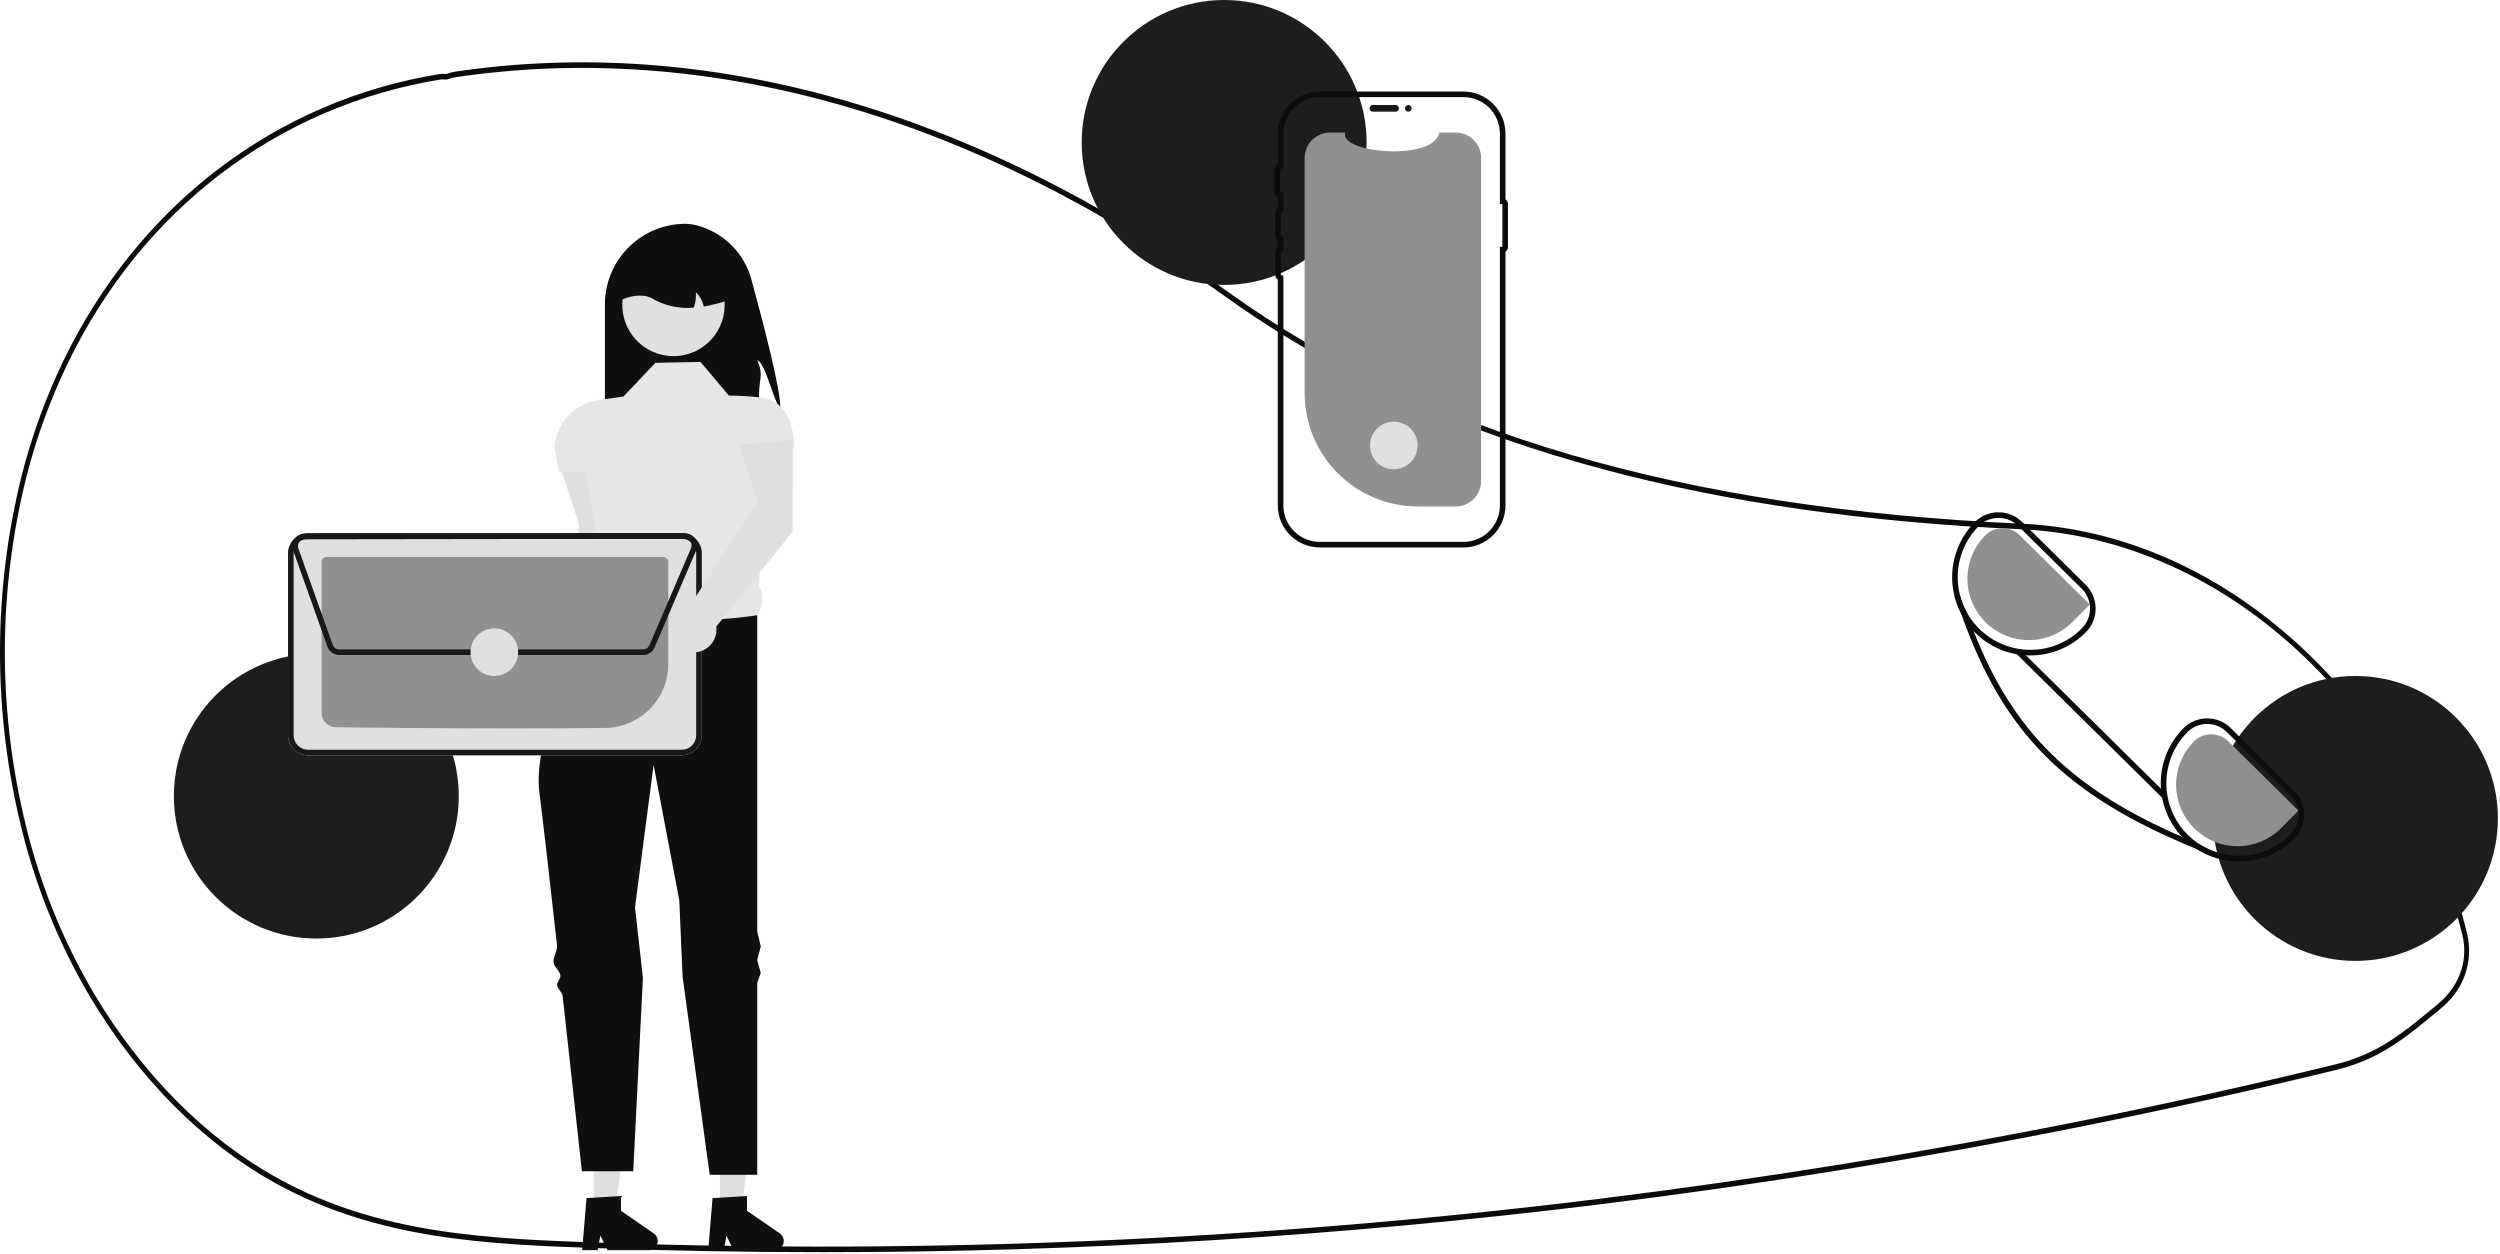 <svg width="895" height="449" viewBox="0 0 895 449" fill="none" xmlns="http://www.w3.org/2000/svg">
<path d="M294.489 448.282C267.506 448.282 240.563 447.799 213.661 446.833C175.22 445.452 135.471 444.025 98.525 423.534C72.68 409.201 49.79 386.205 32.331 357.03C20.661 337.256 12.105 315.803 6.962 293.426C-2.632 252.684 -2.306 210.235 7.914 169.646C11.496 155.73 16.433 142.199 22.655 129.246C49.599 73.453 98.74 36 157.481 26.492C157.966 26.429 158.457 26.419 158.944 26.461C159.209 26.475 159.472 26.49 159.74 26.479L160.086 26.369C160.972 26.061 161.882 25.828 162.807 25.671C253.401 12.184 349.172 39.473 439.759 104.584C509.801 154.936 602.626 182.049 723.54 187.474L725.257 187.563C758.916 189.497 791.475 203.374 819.417 227.696C846.997 251.702 867.704 283.73 879.301 320.32C880.727 324.781 882.034 329.425 883.185 334.121C884.258 338.486 884.182 343.053 882.965 347.38C881.749 351.707 879.434 355.645 876.244 358.811V358.82L875.943 359.13C875.219 359.851 874.456 360.542 873.676 361.185L872.759 361.941C865.032 368.307 858.929 373.335 851.624 377.24C846.753 379.827 841.571 381.783 836.206 383.061C806.74 390.245 776.818 396.905 747.27 402.858C689.885 414.429 630.988 423.974 572.216 431.226C480.076 442.588 387.326 448.284 294.489 448.282ZM158.257 28.437C158.077 28.435 157.897 28.448 157.718 28.474C99.526 37.893 50.849 74.978 24.174 130.219C18.013 143.043 13.124 156.44 9.578 170.219C-0.548 210.448 -0.871 252.52 8.637 292.899C13.73 315.063 22.204 336.31 33.761 355.895C51.049 384.784 73.705 407.55 99.279 421.731C135.893 442.039 175.455 443.46 213.715 444.833C333.378 449.109 453.191 443.894 572.03 429.238C630.765 421.989 689.623 412.451 746.97 400.888C776.499 394.939 806.4 388.284 835.846 381.104C841.082 379.858 846.139 377.95 850.893 375.426C858.05 371.6 864.095 366.619 871.748 360.314L872.665 359.56C873.335 359.006 873.993 358.414 874.623 357.799L874.804 357.609C881.093 351.27 883.539 342.907 881.514 334.665V334.664C880.374 330.018 879.081 325.424 877.67 321.009C853.98 246.263 792.696 193.439 725.174 189.561L723.466 189.472C668.235 186.993 619.903 180.128 575.715 168.481C522.965 154.579 476.914 133.651 438.839 106.281C348.597 41.419 253.226 14.231 163.028 27.654C162.185 27.8 161.356 28.015 160.549 28.297L159.926 28.471C159.573 28.487 159.218 28.483 158.865 28.459C158.656 28.448 158.455 28.437 158.257 28.437Z" fill="#0B0B0B"/>
<path d="M279.322 146.056C276.824 143.659 274.269 130.294 271.08 128.937C273.464 134.206 271.733 135.601 271.72 141.383C271.75 144.666 271.367 147.94 270.579 151.128H216.555V108.966C216.555 105.178 217.301 101.426 218.75 97.926C220.2 94.426 222.325 91.246 225.004 88.567C227.682 85.889 230.863 83.764 234.363 82.314C237.863 80.864 241.614 80.118 245.402 80.118C246.848 80.147 248.285 80.357 249.678 80.744C254.322 81.998 258.554 84.451 261.95 87.856C265.347 91.262 267.788 95.501 269.029 100.148C273.147 115.202 279.697 140.26 279.322 146.056Z" fill="#0F0F0F"/>
<path d="M219.725 197.923L219.751 165.06L200.434 166.786L207.251 187.513L204.061 239.609C202.513 239.956 201.1 240.746 199.994 241.883C198.887 243.019 198.136 244.453 197.83 246.009C197.525 247.566 197.679 249.177 198.273 250.648C198.868 252.118 199.877 253.384 201.179 254.29C202.48 255.196 204.017 255.705 205.603 255.753C207.188 255.801 208.753 255.386 210.107 254.56C211.461 253.734 212.545 252.532 213.227 251.101C213.91 249.669 214.161 248.07 213.95 246.498L219.725 197.923Z" fill="#E0E0E0"/>
<path d="M257.741 432.76L265.545 432.759L269.258 402.657H257.739L257.741 432.76Z" fill="#E0E0E0"/>
<path d="M255.098 428.91L267.435 428.174V433.459L279.164 441.56C279.744 441.96 280.18 442.535 280.41 443.2C280.639 443.866 280.65 444.587 280.44 445.259C280.231 445.932 279.812 446.519 279.245 446.936C278.678 447.353 277.992 447.579 277.288 447.578H262.6L260.069 442.35L259.08 447.578H253.542L255.098 428.91Z" fill="#0F0F0F"/>
<path d="M212.615 432.76L220.42 432.759L224.132 402.657H212.614L212.615 432.76Z" fill="#E0E0E0"/>
<path d="M209.973 428.91L222.31 428.174V433.459L234.039 441.56C234.618 441.96 235.055 442.535 235.284 443.2C235.514 443.866 235.525 444.587 235.315 445.259C235.105 445.932 234.687 446.519 234.12 446.936C233.552 447.353 232.867 447.579 232.163 447.578H217.475L214.943 442.35L213.955 447.578H208.417L209.973 428.91Z" fill="#0F0F0F"/>
<path d="M250.791 129.571L234.624 129.888L223.212 141.935L214.062 143.277C209.924 143.884 206.119 145.893 203.283 148.968C200.448 152.044 198.754 155.999 198.485 160.174L200.07 168.88H209.581L215.082 201.183C212.943 206.634 212.797 210.937 217.189 212.627L230.82 238.305L271.08 220.235C273.121 216.725 273.776 213.199 271.689 209.771L274.567 160.321H284.244C284.244 151.072 281.116 143.275 271.925 142.246C268.275 141.851 264.607 141.641 260.936 141.618L250.791 129.571Z" fill="#E6E6E6"/>
<path d="M271.08 220.235C271.08 220.235 231.771 227.209 217.189 212.627C217.189 212.627 215.708 215.14 213.478 219.309C212.836 220.507 211.597 221.319 210.849 222.771C210.169 224.091 208.419 225.713 207.679 227.21C207.083 228.414 208.039 229.987 207.419 231.288C199.951 246.952 191.226 269.047 193.096 283.636C194.303 293.045 196.794 314.938 199.418 338.453C199.623 340.29 197.962 342.65 198.168 344.502C198.363 346.248 200.424 347.485 200.618 349.236C200.747 350.398 199.308 351.583 199.436 352.744C199.578 354.017 201.287 355.266 201.427 356.534C205.022 389.002 208.313 419.315 208.313 419.315H226.699L230.168 350.084L227.333 324.847L233.99 273.809L243.183 322.311L244.366 349.608L254.081 420.583H271.08V351.875L272.348 348.306L271.08 343.728L272.348 338.796L271.08 333.424V220.235Z" fill="#0F0F0F"/>
<path d="M255.754 120.196C253.249 123.523 249.687 125.897 245.652 126.929C241.618 127.96 237.353 127.587 233.559 125.871C229.765 124.154 226.669 121.197 224.78 117.486C222.891 113.775 222.323 109.531 223.168 105.454C224.014 101.376 226.222 97.708 229.431 95.054C232.639 92.4 236.656 90.917 240.819 90.85C244.983 90.784 249.045 92.137 252.337 94.687C255.628 97.238 257.953 100.833 258.929 104.881C258.982 105.101 259.026 105.319 259.069 105.546C259.584 108.084 259.555 110.702 258.984 113.227C258.412 115.752 257.311 118.127 255.754 120.196Z" fill="#E0E0E0"/>
<path d="M251.932 109.739C251.544 107.788 250.56 106.005 249.118 104.636C249.26 106.505 249 108.384 248.357 110.145C243.537 110.572 238.695 109.613 234.402 107.381C231.169 105.187 227.054 105.377 222.261 107.381C222.26 105.05 222.719 102.741 223.611 100.587C224.503 98.433 225.811 96.476 227.46 94.828C229.108 93.179 231.065 91.871 233.219 90.979C235.373 90.087 237.682 89.628 240.013 89.629H243.183C247.891 89.629 252.406 91.5 255.735 94.829C259.064 98.158 260.935 102.673 260.936 107.381C258.01 108.43 254.997 109.22 251.932 109.739Z" fill="#0F0F0F"/>
<path d="M113.244 336C141.411 336 164.244 313.167 164.244 285C164.244 256.833 141.411 234 113.244 234C85.078 234 62.244 256.833 62.244 285C62.244 313.167 85.078 336 113.244 336Z" fill="#1D1D1D"/>
<path d="M438.244 102C466.411 102 489.244 79.166 489.244 51C489.244 22.834 466.411 0 438.244 0C410.078 0 387.244 22.834 387.244 51C387.244 79.166 410.078 102 438.244 102Z" fill="#1D1D1D"/>
<path d="M843.244 344C871.411 344 894.244 321.167 894.244 293C894.244 264.833 871.411 242 843.244 242C815.078 242 792.244 264.833 792.244 293C792.244 321.167 815.078 344 843.244 344Z" fill="#1D1D1D"/>
<path d="M530.244 56.562V172.208C530.245 174.61 529.297 176.915 527.608 178.623C525.918 180.33 523.623 181.302 521.221 181.327C521.188 181.331 521.154 181.332 521.121 181.331H507.661C496.892 181.331 486.563 177.053 478.948 169.438C471.333 161.823 467.055 151.494 467.055 140.725V56.562C467.055 54.142 468.016 51.822 469.727 50.111C471.438 48.4 473.758 47.438 476.178 47.438H481.632C479.105 54.809 513.397 57.912 515.28 47.438H521.121C523.541 47.438 525.861 48.4 527.572 50.111C529.283 51.822 530.244 54.142 530.244 56.562Z" fill="#909090"/>
<path d="M490.301 38.791C490.302 38.474 490.428 38.17 490.652 37.946C490.876 37.722 491.18 37.596 491.497 37.595H499.627C499.944 37.596 500.247 37.722 500.471 37.947C500.694 38.171 500.82 38.474 500.82 38.791C500.82 39.107 500.694 39.411 500.471 39.635C500.247 39.859 499.944 39.986 499.627 39.986H491.497C491.18 39.986 490.876 39.86 490.652 39.636C490.428 39.412 490.302 39.108 490.301 38.791Z" fill="#181818"/>
<path d="M523.914 196H472.498C468.509 195.995 464.684 194.409 461.864 191.588C459.043 188.768 457.456 184.943 457.452 180.954V100.113C457.169 99.91 456.939 99.643 456.781 99.334C456.622 99.024 456.54 98.681 456.541 98.334V90.204C456.54 89.856 456.622 89.513 456.781 89.204C456.939 88.895 457.169 88.628 457.452 88.425V86.243C457.169 86.04 456.939 85.773 456.781 85.464C456.622 85.155 456.54 84.812 456.541 84.465V76.334C456.54 75.986 456.622 75.644 456.781 75.335C456.939 75.025 457.169 74.758 457.452 74.556V70.612C457.103 70.425 456.812 70.146 456.609 69.806C456.407 69.466 456.3 69.078 456.301 68.682V60.552C456.3 60.156 456.407 59.767 456.609 59.427C456.812 59.087 457.103 58.809 457.452 58.621V47.815C457.456 43.826 459.043 40.001 461.864 37.181C464.685 34.36 468.509 32.773 472.498 32.769H523.914C527.903 32.773 531.727 34.36 534.548 37.181C537.369 40.002 538.955 43.826 538.96 47.815V71.371C539.231 71.541 539.454 71.776 539.609 72.056C539.764 72.335 539.846 72.65 539.846 72.969V88.472C539.846 88.792 539.764 89.106 539.609 89.386C539.454 89.665 539.231 89.901 538.96 90.071V180.954C538.955 184.943 537.369 188.767 534.548 191.588C531.727 194.409 527.903 195.995 523.914 196ZM472.498 34.769C469.039 34.773 465.723 36.149 463.277 38.594C460.831 41.04 459.456 44.356 459.452 47.815V60.323L458.49 60.36C458.44 60.362 458.392 60.383 458.357 60.418C458.322 60.454 458.302 60.502 458.301 60.552V68.682C458.302 68.732 458.322 68.78 458.357 68.815C458.392 68.851 458.44 68.872 458.49 68.874L459.452 68.911V75.96L458.691 76.147C458.649 76.157 458.611 76.181 458.584 76.215C458.557 76.249 458.541 76.291 458.54 76.334V84.465C458.541 84.508 458.557 84.55 458.584 84.584C458.611 84.617 458.649 84.641 458.691 84.651L459.452 84.839V89.829L458.691 90.017C458.649 90.027 458.611 90.051 458.584 90.085C458.557 90.118 458.541 90.16 458.54 90.204V98.334C458.541 98.377 458.557 98.419 458.584 98.453C458.611 98.487 458.649 98.511 458.691 98.521L459.452 98.708V180.954C459.456 184.413 460.831 187.729 463.277 190.175C465.723 192.62 469.039 193.996 472.498 194H523.914C527.373 193.996 530.689 192.62 533.134 190.174C535.58 187.729 536.956 184.413 536.96 180.954V88.358H537.846V73.084H536.96V47.815C536.956 44.356 535.58 41.04 533.134 38.594C530.689 36.149 527.373 34.773 523.914 34.769L472.498 34.769Z" fill="#0B0B0B"/>
<path d="M504.171 39.986C504.831 39.986 505.366 39.451 505.366 38.791C505.366 38.13 504.831 37.595 504.171 37.595C503.51 37.595 502.975 38.13 502.975 38.791C502.975 39.451 503.51 39.986 504.171 39.986Z" fill="#181818"/>
<path d="M244.075 270.403H110.288C108.388 270.398 106.567 269.641 105.224 268.298C103.88 266.954 103.123 265.134 103.118 263.234V198.045C103.123 196.145 103.88 194.324 105.223 192.981C106.567 191.637 108.387 190.88 110.287 190.875H244.074C245.974 190.88 247.795 191.637 249.138 192.98C250.482 194.323 251.239 196.144 251.244 198.044V263.233C251.239 265.133 250.482 266.954 249.139 268.297C247.796 269.641 245.975 270.398 244.075 270.403Z" fill="#E0E0E0"/>
<path d="M244.075 270.403H110.288C108.388 270.398 106.567 269.641 105.224 268.298C103.88 266.954 103.123 265.134 103.118 263.234V198.045C103.123 196.145 103.88 194.324 105.223 192.981C106.567 191.637 108.387 190.88 110.287 190.875H244.074C245.974 190.88 247.795 191.637 249.138 192.98C250.482 194.323 251.239 196.144 251.244 198.044V263.233C251.239 265.133 250.482 266.954 249.139 268.297C247.796 269.641 245.975 270.398 244.075 270.403ZM110.288 192.875C108.918 192.879 107.605 193.425 106.637 194.394C105.668 195.363 105.122 196.676 105.118 198.046V263.233C105.122 264.603 105.668 265.916 106.637 266.885C107.606 267.853 108.919 268.399 110.289 268.403H244.073C245.443 268.399 246.757 267.853 247.725 266.884C248.694 265.915 249.24 264.602 249.244 263.232V198.045C249.24 196.675 248.694 195.362 247.725 194.393C246.756 193.425 245.443 192.879 244.073 192.875L110.288 192.875Z" fill="#181818"/>
<path d="M184.352 260.769C157.966 260.769 130.453 260.517 120.188 260.353C118.837 260.325 117.551 259.771 116.604 258.808C115.657 257.844 115.123 256.549 115.118 255.198V201.236C115.119 200.753 115.311 200.289 115.652 199.946C115.994 199.604 116.457 199.411 116.941 199.409H237.417C237.901 199.41 238.364 199.602 238.707 199.943C239.049 200.285 239.242 200.748 239.244 201.232V237.844C239.222 243.82 236.858 249.55 232.659 253.803C228.461 258.057 222.763 260.495 216.787 260.596C207.22 260.72 195.891 260.769 184.352 260.769Z" fill="#909090"/>
<path d="M230.266 234.48H121.406C120.495 234.477 119.606 234.194 118.861 233.669C118.116 233.144 117.551 232.402 117.242 231.544L104.921 196.978C104.683 196.311 104.609 195.597 104.705 194.896C104.801 194.195 105.063 193.527 105.471 192.948C105.878 192.37 106.418 191.897 107.046 191.57C107.674 191.244 108.371 191.073 109.079 191.071L245.151 190.882C245.798 190.881 246.437 191.022 247.023 191.295C247.61 191.569 248.129 191.967 248.544 192.463C248.96 192.958 249.262 193.539 249.429 194.164C249.596 194.789 249.624 195.443 249.51 196.08L249.615 196.124L249.225 197.036L249.221 197.045L234.326 231.8C233.986 232.596 233.421 233.274 232.699 233.751C231.977 234.227 231.131 234.481 230.266 234.48ZM245.157 192.882L109.083 193.071C108.695 193.072 108.313 193.166 107.969 193.345C107.625 193.523 107.329 193.782 107.106 194.099C106.883 194.416 106.739 194.782 106.687 195.166C106.634 195.55 106.675 195.941 106.805 196.307L119.125 230.872C119.295 231.341 119.605 231.748 120.013 232.036C120.421 232.323 120.908 232.478 121.408 232.48H230.266C230.739 232.48 231.202 232.341 231.597 232.081C231.992 231.82 232.302 231.449 232.487 231.013L247.383 196.257C247.541 195.889 247.605 195.487 247.569 195.088C247.533 194.689 247.399 194.305 247.179 193.97C246.958 193.636 246.658 193.361 246.305 193.171C245.952 192.981 245.558 192.882 245.157 192.882Z" fill="#181818"/>
<path d="M176.978 242.004C181.686 242.004 185.502 238.188 185.502 233.48C185.502 228.773 181.686 224.956 176.978 224.956C172.27 224.956 168.454 228.773 168.454 233.48C168.454 238.188 172.27 242.004 176.978 242.004Z" fill="#E0E0E0"/>
<path d="M498.978 168.004C503.686 168.004 507.502 164.188 507.502 159.48C507.502 154.773 503.686 150.956 498.978 150.956C494.27 150.956 490.454 154.773 490.454 159.48C490.454 164.188 494.27 168.004 498.978 168.004Z" fill="#E0E0E0"/>
<path d="M821.374 283.12L798.604 260.64C797.496 259.537 796.181 258.664 794.734 258.07C793.288 257.476 791.738 257.174 790.174 257.18H790.094C788.519 257.185 786.96 257.502 785.508 258.113C784.056 258.724 782.739 259.617 781.634 260.74C776.543 265.892 773.647 272.818 773.556 280.061C773.465 287.304 776.185 294.301 781.144 299.58C781.384 299.84 781.634 300.09 781.884 300.34C783.269 301.717 784.798 302.94 786.444 303.99C790.946 306.898 796.195 308.437 801.554 308.42H801.724C805.403 308.407 809.042 307.666 812.432 306.238C815.822 304.809 818.896 302.723 821.474 300.1C823.709 297.833 824.953 294.772 824.934 291.589C824.916 288.406 823.635 285.361 821.374 283.12ZM820.054 298.69C815.827 302.949 810.26 305.62 804.293 306.254C798.326 306.888 792.322 305.446 787.294 302.17C785.856 301.218 784.513 300.13 783.284 298.92C778.378 294.074 775.597 287.478 775.554 280.583C775.511 273.687 778.209 267.057 783.054 262.15C783.975 261.211 785.074 260.465 786.286 259.956C787.498 259.446 788.799 259.182 790.114 259.18H790.174C791.476 259.175 792.766 259.427 793.971 259.922C795.175 260.416 796.271 261.142 797.194 262.06L819.964 284.55C821.849 286.414 822.917 288.95 822.934 291.601C822.951 294.252 821.915 296.802 820.054 298.69Z" fill="#0B0B0B"/>
<path d="M746.664 209.34L723.894 186.85C721.653 184.626 718.621 183.382 715.464 183.39H715.394C713.816 183.396 712.256 183.715 710.802 184.328C709.348 184.94 708.03 185.835 706.924 186.96C702.715 191.235 699.986 196.745 699.136 202.684C698.287 208.622 699.362 214.677 702.204 219.96L702.214 219.97C703.386 222.131 704.843 224.125 706.544 225.9C706.734 226.12 706.954 226.34 707.174 226.56C712.403 231.75 719.476 234.656 726.844 234.64H727.024C730.703 234.625 734.342 233.88 737.732 232.451C741.122 231.021 744.195 228.934 746.774 226.31C747.881 225.188 748.757 223.86 749.35 222.4C749.944 220.94 750.244 219.378 750.234 217.802C750.224 216.226 749.903 214.668 749.291 213.216C748.678 211.764 747.786 210.447 746.664 209.34ZM745.344 224.91C742.95 227.345 740.098 229.282 736.952 230.608C733.806 231.935 730.428 232.626 727.014 232.64H726.844C721.716 232.638 716.704 231.12 712.437 228.276C708.169 225.433 704.838 221.392 702.862 216.66C700.886 211.928 700.353 206.718 701.33 201.684C702.307 196.651 704.751 192.018 708.354 188.37C710.218 186.485 712.754 185.417 715.405 185.4C718.056 185.383 720.606 186.419 722.494 188.28L745.264 210.76C747.148 212.627 748.214 215.166 748.229 217.818C748.244 220.471 747.207 223.021 745.344 224.91Z" fill="#0B0B0B"/>
<path d="M822.829 290.188L797.726 265.394C796.08 263.772 793.858 262.869 791.547 262.883C789.236 262.898 787.025 263.828 785.399 265.47C783.365 267.525 781.756 269.961 780.664 272.638C779.572 275.315 779.018 278.181 779.035 281.072C779.051 283.963 779.637 286.822 780.759 289.487C781.881 292.151 783.518 294.568 785.575 296.6C787.632 298.632 790.069 300.238 792.747 301.327C795.425 302.416 798.292 302.966 801.183 302.947C804.074 302.927 806.933 302.338 809.596 301.213C812.259 300.088 814.675 298.449 816.704 296.389L822.829 290.188Z" fill="#909090"/>
<path d="M748.124 216.404L723.021 191.61C721.375 189.988 719.152 189.085 716.841 189.099C714.53 189.114 712.319 190.044 710.693 191.686C708.659 193.741 707.05 196.177 705.958 198.854C704.866 201.531 704.313 204.397 704.329 207.288C704.345 210.179 704.931 213.038 706.054 215.703C707.176 218.367 708.812 220.784 710.869 222.816C712.926 224.848 715.363 226.454 718.042 227.543C720.72 228.632 723.586 229.182 726.477 229.163C729.368 229.143 732.227 228.554 734.891 227.429C737.554 226.304 739.969 224.665 741.998 222.605L748.124 216.404Z" fill="#909090"/>
<path d="M795.244 305.63L794.644 307.21C791.824 306.14 789.091 305.067 786.444 303.99C739.564 284.86 717.184 262.47 702.214 219.97L702.204 219.96C701.494 217.96 700.804 215.913 700.134 213.82L701.714 213.31C702.243 215.323 703.015 217.264 704.014 219.09C704.834 221.42 705.678 223.69 706.544 225.9C720.614 261.77 741.364 282.27 781.144 299.58C783.144 300.45 785.194 301.313 787.294 302.17C789.733 303.759 792.42 304.928 795.244 305.63Z" fill="#0B0B0B"/>
<path d="M723.477 232.82L722.071 234.243L774.009 285.541L775.415 284.117L723.477 232.82Z" fill="#0B0B0B"/>
<path d="M283.76 190.315L283.787 157.452L264.469 159.178L271.287 179.905L246.539 217.419C244.992 217.766 243.579 218.556 242.473 219.692C241.366 220.829 240.615 222.263 240.309 223.819C240.004 225.375 240.158 226.987 240.752 228.457C241.347 229.927 242.356 231.193 243.658 232.099C244.959 233.006 246.496 233.514 248.082 233.562C249.667 233.61 251.232 233.196 252.586 232.37C253.94 231.544 255.024 230.342 255.706 228.91C256.389 227.478 256.64 225.879 256.429 224.307L283.76 190.315Z" fill="#E0E0E0"/>
</svg>
